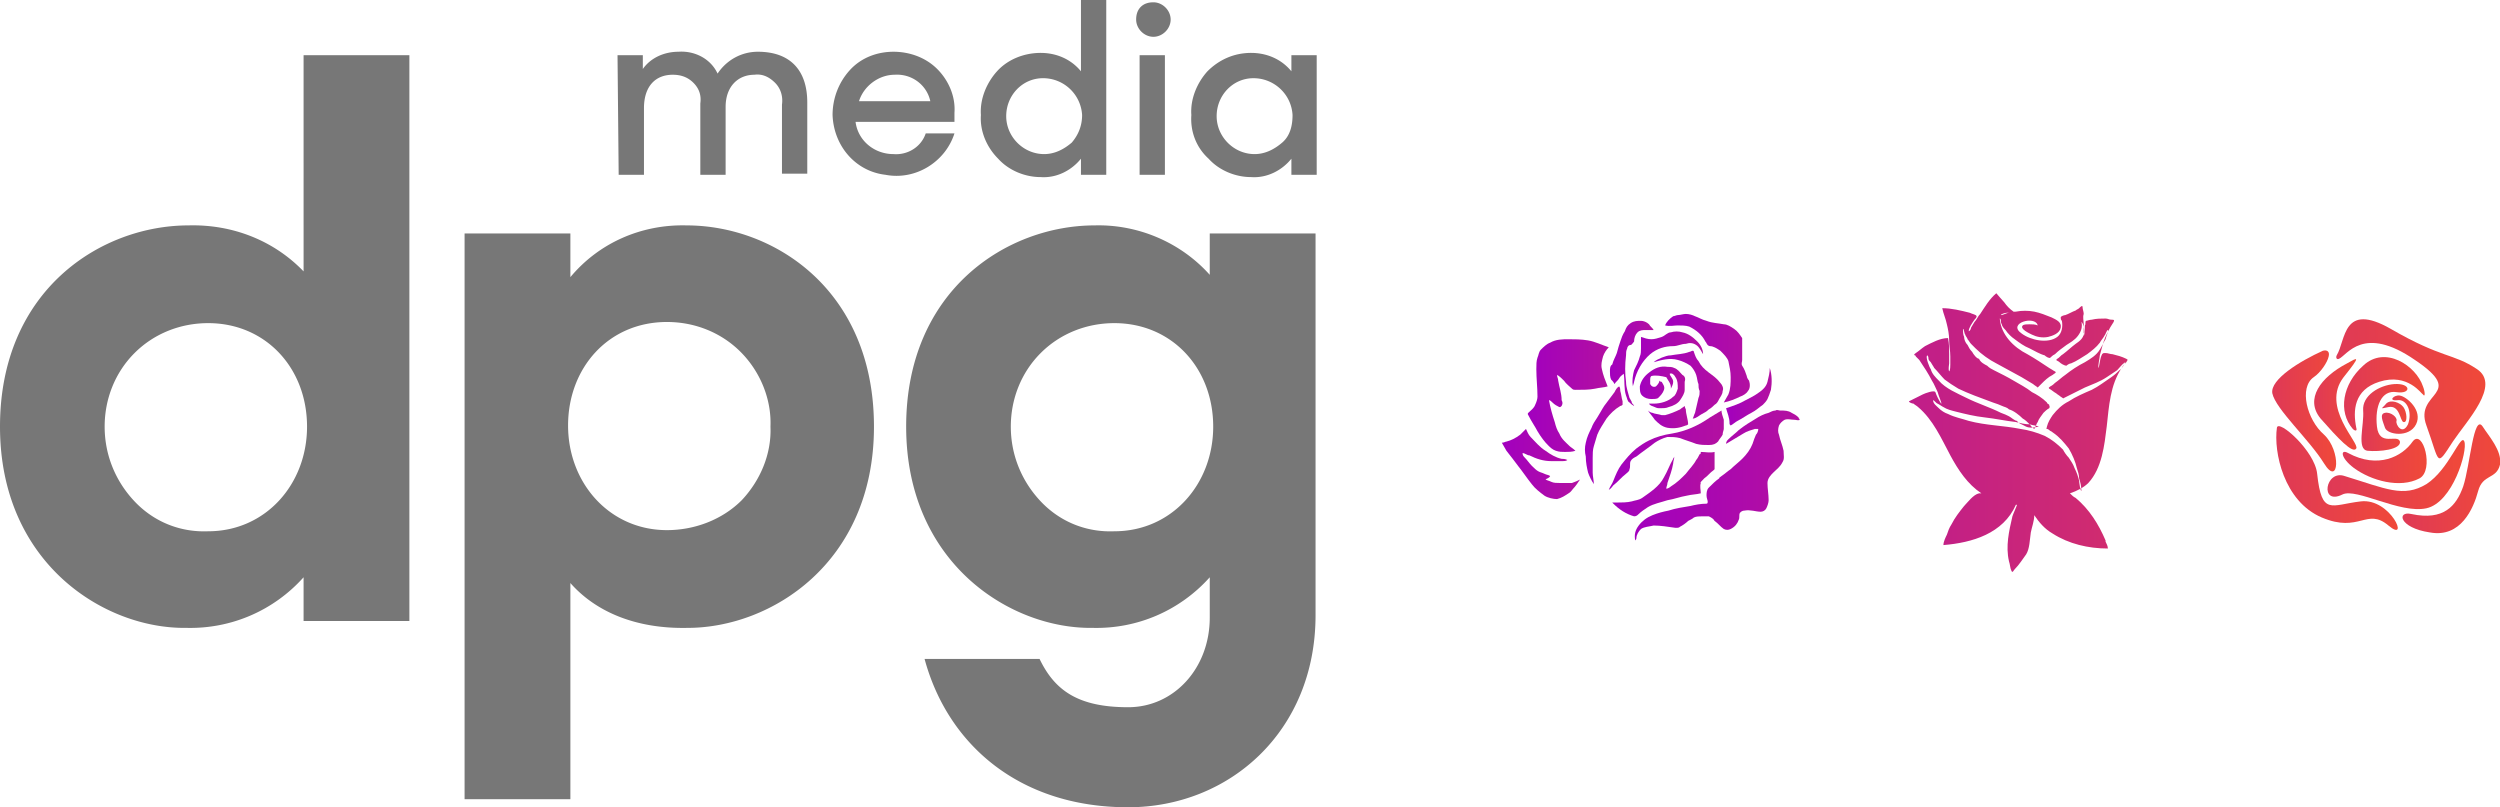 <svg xmlns="http://www.w3.org/2000/svg" viewBox="0 0 217.4 70.2">
  <path d="M0 37.1c0-11.9 8.8-17.5 16.4-17.5 3.8-.1 7.4 1.3 10 4V4.8h9.2V54h-9.2v-3.8c-2.6 2.9-6.3 4.5-10.2 4.4C9.1 54.7 0 49 0 37.1zm26.7 0c0-5.1-3.6-9-8.6-9-2.4 0-4.7.9-6.4 2.6-1.7 1.7-2.6 4-2.6 6.4 0 2.4.9 4.7 2.6 6.5s4 2.7 6.4 2.6c5 0 8.6-4.1 8.6-9.1zm22.9 13.6v18.8h-9.2V20.3h9.2v3.8c2.5-3 6.2-4.6 10.1-4.5 7.6 0 16.3 5.6 16.3 17.5s-9 17.5-16.2 17.5c-4.5.1-8-1.4-10.2-3.9zM67 37.1c.1-2.4-.9-4.8-2.6-6.5S60.4 28 58 28c-5.1 0-8.6 4-8.6 9s3.6 9.1 8.6 9.1c2.4 0 4.8-.9 6.5-2.6 1.6-1.7 2.6-4 2.5-6.4zm11.8 0c0-11.9 8.8-17.5 16.4-17.5 3.8-.1 7.5 1.5 10 4.3v-3.6h9.2v33.2c0 10.1-7.5 16.7-16.3 16.7-9.5 0-15.7-5.5-17.7-12.9h10c1.3 2.7 3.3 4.2 7.7 4.2 4 0 7.1-3.4 7.1-7.8v-3.5c-2.6 2.9-6.3 4.5-10.2 4.4-7.1.1-16.2-5.6-16.2-17.5zm26.7 0c0-5.1-3.6-9-8.6-9-2.4 0-4.7.9-6.4 2.6-1.7 1.7-2.6 4-2.6 6.4 0 2.4.9 4.7 2.6 6.5s4 2.7 6.4 2.6c5 0 8.6-4.1 8.6-9.1zM53.7 4.8h2.2V6c.7-1 1.9-1.5 3.1-1.5 1.4-.1 2.8.6 3.4 1.9.8-1.2 2.1-1.9 3.5-1.9 2.9 0 4.3 1.7 4.3 4.4v6.2H68v-6c.1-.7-.1-1.4-.6-1.9s-1.1-.8-1.8-.7c-1.4 0-2.5 1-2.5 2.8v5.9h-2.2V9c.1-.7-.1-1.3-.6-1.8s-1.1-.7-1.8-.7c-1.5 0-2.5 1-2.5 2.9v5.8h-2.2l-.1-10.4zM72.4 10c0-1.4.5-2.8 1.5-3.9s2.4-1.6 3.8-1.6 2.8.5 3.8 1.5 1.6 2.4 1.5 3.8v.8h-8.6c.2 1.6 1.6 2.8 3.3 2.8 1.2.1 2.4-.6 2.8-1.8H83c-.8 2.5-3.4 4.1-6 3.6-2.6-.3-4.5-2.5-4.6-5.2zm2.3-1.2h6.2c-.3-1.4-1.6-2.4-3.1-2.3-1.4 0-2.7 1-3.1 2.3zM85.3 10c-.1-1.4.5-2.8 1.4-3.8s2.3-1.6 3.8-1.6c1.3 0 2.6.5 3.5 1.6V0h2.2v15.2H94v-1.4c-.8 1-2.1 1.7-3.5 1.6-1.4 0-2.8-.6-3.7-1.6-1-1-1.6-2.4-1.5-3.8zm8.8 0a3.4 3.4 0 0 0-3.4-3.2c-1.8 0-3.2 1.5-3.2 3.3 0 1.8 1.5 3.3 3.3 3.3.9 0 1.7-.4 2.4-1 .6-.7.9-1.5.9-2.4zm6.2-9.8c.8 0 1.5.7 1.5 1.5s-.7 1.5-1.5 1.5-1.5-.7-1.5-1.5c0-.4.1-.8.4-1.1s.7-.4 1.1-.4zm-1.2 4.6h2.2v10.4h-2.2V4.8zm4.5 5.2c-.1-1.4.5-2.8 1.4-3.8 1-1 2.3-1.6 3.8-1.6 1.3 0 2.6.5 3.5 1.6V4.8h2.2v10.4h-2.2v-1.4c-.8 1-2.1 1.7-3.5 1.6-1.4 0-2.8-.6-3.7-1.6-1.1-1-1.6-2.4-1.5-3.8zm8.8 0c-.1-1.8-1.6-3.2-3.4-3.2s-3.2 1.5-3.2 3.3c0 1.8 1.5 3.3 3.3 3.3.9 0 1.7-.4 2.4-1s.9-1.5.9-2.4z" fill="#777"/>
  <linearGradient id="a" gradientUnits="userSpaceOnUse" x1="144.899" y1="31.201" x2="152.316" y2="31.201">
    <stop offset="0" stop-color="#a200be"/>
    <stop offset="1" stop-color="#b310a0"/>
  </linearGradient>
  <path d="M145.9 28.3c.3 0 .7 0 1 .1.6.3 1.1.7 1.4 1.3.1.1.1.2.2.3.1.1.2.1.2.1.3 0 .6.2.9.4.3.3.6.6.7.9.1.5.2.9.2 1.4 0 .5 0 1-.2 1.5-.1.2-.3.5-.4.7.5-.1 1-.3 1.4-.5.3-.1.6-.3.7-.5.2-.2.2-.6.1-.9-.1-.1-.2-.3-.2-.4-.1-.3-.2-.6-.4-.9-.1-.2 0-.3 0-.5v-1.9c-.2-.3-.4-.6-.7-.8-.3-.2-.6-.4-.9-.4-.5-.1-1-.1-1.5-.3-.4-.1-.7-.3-1-.4-.2-.1-.5-.2-.8-.2-.2 0-.5.1-.7.1-.1 0-.3.1-.4.1-.3.2-.6.5-.7.8.4.1.8 0 1.1 0z" fill="url(#a)"/>
  <linearGradient id="b" gradientUnits="userSpaceOnUse" x1="140.034" y1="31.631" x2="143.754" y2="31.631">
    <stop offset="0" stop-color="#a200be"/>
    <stop offset="1" stop-color="#b310a0"/>
  </linearGradient>
  <path d="M140 32.3c0 .2 0 .5.1.7.1.1.2.2.3.4.1-.2.3-.3.4-.5.1-.2.3-.3.4-.4.1.6 0 1.3.2 1.9.1.2.1.5.3.6.1.1.2.2.4.3 0-.1-.2-.2-.2-.3 0-.1-.1-.2-.2-.4-.1-.4-.3-.9-.3-1.4-.1-.7-.1-1.5 0-2.3 0-.2 0-.4.1-.6 0-.1.1-.3.3-.3.1 0 .2-.2.3-.3 0-.3.1-.6.3-.8.2-.2.5-.2.7-.2h.7c-.1-.2-.3-.3-.4-.5-.2-.2-.5-.3-.7-.3-.3 0-.6 0-.9.2-.3.2-.4.4-.5.7-.2.3-.3.6-.4.9-.1.3-.2.6-.3 1-.1.3-.3.6-.4 1-.2.1-.2.4-.2.6z" fill="url(#b)"/>
  <linearGradient id="c" gradientUnits="userSpaceOnUse" x1="141.955" y1="31.174" x2="148.121" y2="31.174">
    <stop offset="0" stop-color="#a200be"/>
    <stop offset="1" stop-color="#b310a0"/>
  </linearGradient>
  <path d="M143.6 29.5c-.3 0-.6-.1-.9-.2v1c0 .2 0 .5-.1.7-.1.4-.3.8-.5 1.2-.1.4-.2.9-.1 1.4 0-.1.1-.3.1-.4.2-.9.7-1.8 1.4-2.4.6-.5 1.3-.7 2-.7.4 0 .7-.2 1.1-.2.3-.1.6-.1.9.1.3.2.4.5.6.8 0-.4-.2-.8-.5-1.1-.4-.4-.8-.7-1.3-.8-.3-.1-.7-.1-1 0-.3 0-.5.3-.8.4-.3.1-.6.2-.9.2z" fill="url(#c)"/>
  <linearGradient id="d" gradientUnits="userSpaceOnUse" x1="132.968" y1="34.492" x2="140.057" y2="34.492">
    <stop offset="0" stop-color="#a200be"/>
    <stop offset="1" stop-color="#b310a0"/>
  </linearGradient>
  <path d="M133.7 37.5c.3.5.6.9.9 1.2.2.2.4.4.7.5.3.1.5.1.8.1.3 0 .6 0 .9-.1-.2-.2-.4-.3-.5-.4-.3-.3-.7-.6-.9-1.1-.2-.3-.3-.6-.4-1-.2-.6-.4-1.3-.5-1.9.1 0 .2.1.3.2.2.2.4.3.6.4.1 0 .1 0 .2-.1.1-.2.1-.3 0-.5 0-.6-.2-1.1-.3-1.7 0-.2-.1-.3-.1-.5.2.1.4.3.6.5.2.3.5.5.7.7.1.1.2.1.3.1.6 0 1.2 0 1.7-.1.4-.1.8-.1 1.1-.2-.2-.5-.4-1-.5-1.5-.1-.4 0-.7.1-1.1.1-.3.3-.6.5-.8-.6-.2-1.2-.5-1.8-.6-.6-.1-1.2-.1-1.7-.1s-1.1 0-1.6.3c-.3.1-.6.4-.8.6-.2.2-.2.5-.3.7-.1.3-.1.6-.1 1 0 .8.1 1.6.1 2.4 0 .2-.1.5-.2.7-.1.3-.4.5-.6.7-.1.1 0 .2 0 .2.3.6.6 1 .8 1.4z" fill="url(#d)"/>
  <linearGradient id="e" gradientUnits="userSpaceOnUse" x1="143.824" y1="33.513" x2="149.89" y2="33.513">
    <stop offset="0" stop-color="#a200be"/>
    <stop offset="1" stop-color="#b310a0"/>
  </linearGradient>
  <path d="M149.6 33.3c-.3-.4-.6-.6-1-.9-.4-.3-.7-.6-.9-1-.2-.2-.3-.5-.4-.8 0 0 0-.1-.1-.1s-.2.1-.3.1c-.5.2-1.1.2-1.6.3-.3 0-.5.1-.8.2-.2.1-.5.2-.7.4.7-.2 1.4-.4 2.1-.2.4.1.8.3 1.1.5.2.2.4.5.5.8.1.3.1.6.2.8 0 .2 0 .4.1.6 0 .2 0 .4-.1.6-.1.4-.2.9-.3 1.3-.1.2-.1.3-.2.5.3 0 .6-.3.8-.4.2-.1.4-.2.6-.4.2-.1.4-.3.5-.4.2-.1.3-.3.4-.5.1-.2.3-.4.3-.7.1-.2 0-.5-.2-.7z" fill="url(#e)"/>
  <linearGradient id="f" gradientUnits="userSpaceOnUse" x1="142.581" y1="33.614" x2="146.656" y2="33.614">
    <stop offset="0" stop-color="#a200be"/>
    <stop offset="1" stop-color="#b310a0"/>
  </linearGradient>
  <path d="M146.3 32.6c-.2-.2-.4-.5-.7-.6-.2-.1-.4-.1-.6-.1-.6-.1-1.1.1-1.6.5-.4.3-.7.7-.8 1.2 0 .3 0 .6.2.8.2.2.5.3.8.3.2 0 .5 0 .6-.1.2-.2.4-.4.5-.7.1-.3-.1-.5-.2-.7-.1 0-.1 0-.2-.1 0 .2-.2.4-.3.5-.2.1-.4 0-.5-.2V33c0-.1 0-.2.1-.3.4-.1.9 0 1.3.1.1.2.2.3.3.5.1.2.1.3.1.5.1-.2.2-.4.2-.6 0-.3-.3-.5-.3-.7.2-.1.4.1.5.3.2.3.2.6.2 1-.1.3-.2.6-.4.7-.4.4-1.1.6-1.7.6h-.4c.1.2.3.2.5.3.2.1.3.1.5.1s.5 0 .7-.1c.4-.1.8-.3 1-.6.2-.3.4-.6.4-.9v-.7c.1-.3 0-.5-.2-.6z" fill="url(#f)"/>
  <linearGradient id="g" gradientUnits="userSpaceOnUse" x1="150.083" y1="34.502" x2="154.097" y2="34.502">
    <stop offset="0" stop-color="#a200be"/>
    <stop offset="1" stop-color="#b310a0"/>
  </linearGradient>
  <path d="M150.1 35.5c.1.4.3.8.3 1.3 0 .1 0 .1.1.2.2-.1.4-.3.6-.4.4-.2.8-.5 1.2-.7.4-.2.7-.5 1-.7.1-.1.3-.3.4-.5.1-.2.2-.5.3-.8.1-.6.1-1.3-.1-1.9 0 .4-.1.8-.2 1.2-.1.4-.4.7-.7.9-.4.3-.8.5-1.2.7-.5.3-1.1.5-1.7.7z" fill="url(#g)"/>
  <linearGradient id="h" gradientUnits="userSpaceOnUse" x1="137.901" y1="37.899" x2="141.111" y2="37.899">
    <stop offset="0" stop-color="#a200be"/>
    <stop offset="1" stop-color="#b310a0"/>
  </linearGradient>
  <path d="M138.6 38.8c.1-.3.2-.7.3-1 .2-.5.5-.9.8-1.4.3-.4.7-.8 1.2-1.1.1 0 .2-.1.2-.1v-.3c-.1-.3-.1-.6-.2-.9 0-.1 0-.3-.1-.4-.2.1-.3.3-.4.5l-.9 1.2c-.2.3-.4.7-.6 1-.2.3-.4.6-.5.9-.2.4-.4.8-.5 1.3-.1.4-.1.8 0 1.2 0 .5.1 1 .2 1.4.1.3.3.7.5 1 0-.3-.1-.7-.1-1v-1.3c0-.3 0-.7.1-1z" fill="url(#h)"/>
  <linearGradient id="i" gradientUnits="userSpaceOnUse" x1="143.184" y1="36.188" x2="146.716" y2="36.188">
    <stop offset="0" stop-color="#a200be"/>
    <stop offset="1" stop-color="#b310a0"/>
  </linearGradient>
  <path d="M146.5 35.3c-.1.1-.3.2-.4.3-.4.2-.9.4-1.3.5h-.3c-.3-.1-.6-.1-.8-.2-.1 0-.3-.1-.4-.2.2.3.4.5.6.8.3.3.6.6 1.1.7.6.1 1.1 0 1.6-.2.1 0 .2-.1.2-.1 0-.4-.2-.9-.2-1.3-.1-.2-.1-.3-.1-.3z" fill="url(#i)"/>
  <linearGradient id="j" gradientUnits="userSpaceOnUse" x1="139.908" y1="39.069" x2="149.885" y2="39.069">
    <stop offset="0" stop-color="#a200be"/>
    <stop offset="1" stop-color="#b310a0"/>
  </linearGradient>
  <path d="M149.4 38.4c.1-.2.3-.4.4-.6 0-.2.1-.4.1-.5v-.8c-.1-.3-.2-.6-.2-.8-.3.2-.7.4-1 .6-1 .7-2.1 1.2-3.3 1.4-.7.1-1.4.3-2 .6-.4.2-.7.4-1.1.7-.5.4-.9.9-1.3 1.4-.3.4-.5.9-.7 1.4-.1.3-.3.5-.4.8.2-.1.3-.3.4-.4.4-.3.7-.7 1.1-1 .1-.1.3-.2.3-.4.1-.2 0-.5.1-.7.1-.2.3-.3.5-.4.5-.4 1.1-.8 1.6-1.2.3-.2.7-.4 1.1-.5.4 0 .7 0 1.1.1.5.2.9.3 1.4.5.4.1.7.1 1.1.1.4 0 .6-.1.8-.3z" fill="url(#j)"/>
  <linearGradient id="k" gradientUnits="userSpaceOnUse" x1="142.017" y1="41.253" x2="156.522" y2="41.253">
    <stop offset="0" stop-color="#a200be"/>
    <stop offset="1" stop-color="#b310a0"/>
  </linearGradient>
  <path d="M156.4 36.3c-.2-.2-.4-.3-.6-.4-.3-.2-.6-.2-1-.2-.1 0-.3-.1-.4 0-.2 0-.4.1-.6.2-.4.1-.8.3-1.1.5-.5.3-1 .6-1.5 1-.3.3-.6.5-.9.8-.1.1-.2.2-.2.4l1.5-.9c.3-.2.7-.3 1-.4h.3c0 .2-.1.4-.2.5-.1.2-.2.5-.3.8-.2.5-.5.9-.9 1.3-.3.3-.7.6-1 .9-.3.2-.5.4-.8.6-.1.1-.2.1-.2.2-.3.2-.6.5-.9.8-.2.2-.2.5-.2.7 0 .2.1.4.1.5 0 .1 0 .2-.1.2-.5 0-1 .1-1.4.2-.6.1-1.3.2-1.9.4-.5.1-.9.2-1.4.4-.5.2-.9.5-1.2.9-.3.4-.4.8-.3 1.3.1-.1.1-.2.1-.2 0-.3.2-.6.4-.8.3-.2.7-.2 1.1-.3.6 0 1.2.1 1.9.2.2 0 .3 0 .4-.1.2-.1.5-.3.7-.5.2-.1.4-.2.5-.3.2-.1.5-.1.7-.1h.6c.2.1.4.2.5.4.3.2.5.5.8.7.2.1.4.1.6 0 .4-.2.6-.5.7-.8.1-.2 0-.4.1-.6.1-.1.2-.2.4-.2.5-.1 1 .1 1.4.1.2 0 .4-.1.5-.3.1-.2.2-.5.2-.7 0-.5-.1-1-.1-1.5 0-.4.3-.7.5-.9.3-.3.6-.5.8-.9.2-.3.1-.6.1-1-.1-.5-.3-.9-.4-1.4-.1-.2-.1-.5 0-.8.1-.2.3-.4.5-.5.3-.1.5 0 .8 0 .2 0 .4.1.5 0 0-.1-.1-.1-.1-.2z" fill="url(#k)"/>
  <linearGradient id="l" gradientUnits="userSpaceOnUse" x1="130.716" y1="40.365" x2="137.498" y2="40.365">
    <stop offset="0" stop-color="#a200be"/>
    <stop offset="1" stop-color="#b310a0"/>
  </linearGradient>
  <path d="M132 40.5c.4.5.8 1.1 1.2 1.6.3.4.7.7 1.1 1 .3.2.8.3 1.1.3.4-.1.7-.3 1-.5.2-.1.3-.3.4-.4.2-.2.4-.5.6-.8-.2.1-.4.2-.7.3h-1.1c-.2 0-.5 0-.7-.1-.2-.1-.3-.1-.5-.2.1-.1.3-.1.4-.3-.1-.1-.3-.1-.5-.2s-.3-.1-.5-.2-.4-.3-.6-.5c-.2-.2-.4-.5-.6-.7-.1-.1-.2-.2-.2-.4.2 0 .4.2.6.2.6.3 1.2.5 1.9.5h1c.1 0 .3 0 .4-.1-.2-.1-.4-.1-.5-.1-.5-.1-1-.4-1.4-.7-.5-.3-.9-.8-1.3-1.2-.2-.2-.3-.5-.4-.7l-.5.5c-.4.3-.8.5-1.2.6-.1 0-.2.1-.4.1.1.2.3.5.4.7.4.5.7.9 1 1.3z" fill="url(#l)"/>
  <linearGradient id="m" gradientUnits="userSpaceOnUse" x1="140.039" y1="42.198" x2="149.05" y2="42.198">
    <stop offset="0" stop-color="#a200be"/>
    <stop offset="1" stop-color="#b310a0"/>
  </linearGradient>
  <path d="M148.2 41.6c.3-.2.5-.5.8-.7l.1-.1v-1.5c-.4.1-.8 0-1.2 0 0 .1 0 .2-.1.2-.1.2-.2.4-.3.5-.2.4-.6.8-.9 1.2-.4.4-.8.8-1.3 1.1-.1.1-.3.2-.4.2 0-.2.1-.3.1-.5.2-.6.4-1.1.5-1.7 0-.2.1-.4.1-.6 0 .1-.1.1-.1.2-.3.5-.5 1.1-.8 1.6-.4.8-1.2 1.3-1.9 1.8-.3.2-.6.2-.9.3-.4.1-.9.1-1.3.1h-.4l.1.1c.5.5 1.1.9 1.8 1.1.2 0 .3-.1.4-.2.2-.2.5-.4.8-.6.5-.3 1.1-.4 1.7-.6.6-.1 1.1-.3 1.7-.4.4-.1.8-.1 1.2-.2 0-.3-.1-.6 0-.9-.1 0 .1-.2.3-.4z" fill="url(#m)"/>
  <linearGradient id="n" gradientUnits="userSpaceOnUse" x1="166.012" y1="37.862" x2="185.12" y2="37.862">
    <stop offset="0" stop-color="#c01d8a"/>
    <stop offset="1" stop-color="#d22d6c"/>
  </linearGradient>
  <path d="M168.8 35.1c-.2-.3-.4-.7-.5-1-.1-.2-.9.1-1.1.2l-1.2.6c0 .1.3.2.4.2.1.1.3.2.4.3 1.3 1.1 2 2.7 2.8 4.2.7 1.3 1.5 2.5 2.7 3.3h-.2c-.5.1-1 .8-1.3 1.1-.4.5-.8 1-1.1 1.6-.2.3-.3.6-.4.9-.1.2-.3.6-.3.9 2.5-.2 5.2-1 6.3-3.5h.1c-.1.3-.3.7-.4 1-.3 1.3-.6 2.6-.3 3.9.1.3.1.6.2.8.1.3.2 0 .3-.1.4-.4.7-.9 1-1.3.3-.5.3-1.2.4-1.9.1-.5.3-1 .3-1.5.4.6.9 1.2 1.6 1.6 1.4.9 3.1 1.3 4.8 1.3 0-.2-.1-.4-.2-.6V47c-.6-1.4-1.4-2.7-2.6-3.7-.2-.1-.3-.2-.5-.4.6-.2 1.2-.5 1.6-.9 1.2-1.3 1.4-3.3 1.6-4.9.2-1.8.3-3.6 1.3-5.1.1-.2.3-.4.4-.5.1-.2.2-.2 0-.3-.4-.2-.8-.3-1.2-.4-.2 0-.4-.1-.6-.1-.2 0-.2 0-.3.1-.2.4-.2.8-.3 1.2-.1-.1.1-.9.1-1.1.1-.4.2-.7.3-1.1.2-.6.5-1.2.9-1.8.1-.2 0-.2-.2-.2s-.3-.1-.5-.1c-.4 0-.8 0-1.2.1-.2 0-.4.1-.5.1-.1.1 0 .3-.1.4 0 .1 0 .8-.1.9v-1c0-.3-.1-.6 0-.9 0-.2-.1-.4-.1-.6 0-.2-.2 0-.3.1-.1.1-.2.1-.3.2-.3.1-.6.3-.9.4-.1 0-.4.1-.4.2s0 .2.1.3c.1.5 0 1.1-.4 1.4-.8.6-2.3.3-3.1-.3-1.3-.9 1.2-1.6 1.4-.7-.2-.1-.5-.1-.7-.1-.2 0-.5 0-.6.1-.3.3.6.7.8.8.4.2.9.3 1.4.2.4-.1 1-.3 1.1-.8.1-.5-.4-.7-.8-.9-.5-.2-1-.4-1.5-.5-.5-.1-1.1-.1-1.6 0-.2 0-.4 0-.6.1-.2 0-.5.2-.7.2 0-.1.4-.2.5-.2.2 0 .5 0 .6-.1-.3-.2-.6-.5-.8-.8-.1-.1-.7-.8-.7-.8-.6.5-1 1.2-1.4 1.8-.2.2-.3.5-.5.7-.1.2-.2.3-.3.5 0 .1-.1.3-.2.3 0-.3.3-.7.5-1 .1-.1.3-.3.1-.4-.2-.1-.3-.1-.5-.2-.8-.2-1.6-.4-2.4-.4.1.5.3.9.4 1.4.1.4.2.9.2 1.4 0 .5.1.9.1 1.4v.7c0 .1 0 .5-.1.6-.1-.2 0-.6 0-.7v-.8c0-.5 0-.9-.1-1.4-.7 0-1.4.4-2 .7-.3.2-.5.4-.8.6-.1.1-.2.1-.1.2.1 0 .1.1.1.1l.3.3c.4.6.8 1.2 1.1 1.8.2.3.3.6.5 1 .1.4.4 1 .3 1 0 .1 0 0 0 0zm6.8 2.7c0 .1 0 .1 0 0zm.4-.8c-.2-.1-.5-.2-.6-.4-.2 0-.5-.3-.7-.4-.2-.1-.4-.2-.7-.3-1-.5-2-.8-3-1.3-.8-.4-1.8-.8-2.4-1.5-.3-.3-.6-.6-.7-1-.1-.1-.5-1.1-.3-1.2.1.1.1.2.1.3 0 .1.1.2.2.3.1.2.2.3.3.5.3.3.6.7.9 1 .4.3.7.5 1.2.8.4.2.9.4 1.4.6.5.2 1.1.4 1.6.6.3.1.6.2.8.3.2.1.4.1.6.3.4.1.9.5 1.2.8.2.1.4.3.6.5.1.1.2.3.4.4.1-.1.2-.5.3-.6.1-.3.3-.5.5-.8.1-.1.3-.3.5-.4.1-.2 0-.1 0-.3-.1-.1-.2-.1-.2-.2-.4-.4-.9-.7-1.3-.9-.5-.4-1.1-.7-1.6-1-.5-.3-1.1-.6-1.7-.9-.2-.1-.4-.2-.6-.4-.2-.1-.6-.3-.7-.6-.2 0-.5-.4-.6-.6-.2-.2-.3-.4-.4-.6-.2-.2-.3-.5-.3-.7-.1-.2-.1-.5-.1-.7.1 0 .1.4.2.5 0 .1.2.3.2.4.1.1.2.3.3.4l.4.4c.5.5 1.2 1 1.8 1.3.7.4 1.5.8 2.2 1.2.3.2.7.4 1 .6.1.1.3.2.4.3l.3-.3c.3-.3.6-.6 1-.8.1-.1.4-.2.2-.3-.2-.1-.3-.2-.5-.3-.6-.4-1.2-.8-1.9-1.2-1.2-.6-2.3-1.7-2.4-3.1.1 0 .1.2.1.3 0 .1.1.2.1.3.1.2.2.3.3.4.2.3.5.6.8.8.4.3.8.6 1.3.8.4.2.9.5 1.3.6.1.1.4.3.5.2.1-.1.2-.2.4-.3.3-.3.6-.5 1-.8.3-.2.7-.4 1-.8.3-.4.4-.8.3-1.2.2.1.3.9.2 1 0 .4-.4.7-.7.9-.4.3-.7.6-1.1.9-.2.1-.3.3-.5.4l-.1.1c.1.1.2.1.3.2.1.1.4.3.6.3.1-.1.3-.2.4-.2.5-.2.9-.5 1.4-.8.4-.3.8-.6 1.1-1 .1-.2.3-.4.4-.6.1-.1.2-.5.3-.5.1 0-.2.7-.2.8-.2.3-.3.6-.5.9-.3.5-.8.8-1.3 1.1-.6.3-1.2.7-1.7 1.1-.3.2-.6.5-.9.7-.1.1-.2.2-.4.3-.1.1-.2.1-.1.2.2.1.4.3.6.4.1.1.3.2.4.3.2.1.2.2.3.1l1.8-.9c.7-.3 1.3-.5 1.9-.9l.9-.6c.2-.2.4-.5.7-.7.1 0-.4.7-.5.7-.2.2-.4.4-.7.6-.6.4-1.1.8-1.7 1.1-.7.3-1.4.6-2 1-.6.3-1 .7-1.4 1.2-.2.3-.4.6-.5 1 0 .1-.1.2 0 .2s.2.1.2.1c.1.1.2.1.3.2.6.4 1 .9 1.4 1.4.3.5.6 1.2.7 1.7.1.3.2.6.2.9.1.3.2.7.2 1.1-.1 0-.2-.8-.2-.9-.1-.4-.2-.7-.4-1.1-.1-.3-.3-.6-.5-.9-.2-.2-.4-.5-.5-.7-.5-.5-1-.9-1.6-1.2-.7-.3-1.4-.5-2.1-.6-1.5-.3-3-.3-4.5-.7-.6-.2-1.2-.3-1.8-.6-.3-.1-.6-.3-.8-.5-.2-.2-.5-.4-.5-.7.1 0 .3.3.4.3.2.1.3.2.5.3.3.2.7.3 1.1.4.8.2 1.6.4 2.5.5.9.1 1.8.3 2.7.4.4.1.8.2 1.2.2.3.1.6.1.8.2-.9.2-1.1 0-1.3-.1z" fill="url(#n)"/>
  <linearGradient id="o" gradientUnits="userSpaceOnUse" x1="175.558" y1="37.862" x2="175.574" y2="37.862">
    <stop offset="0" stop-color="#c01d8a"/>
    <stop offset="1" stop-color="#d22d6c"/>
  </linearGradient>
  <path d="M175.6 37.8c0 .1 0 .1 0 0z" fill="url(#o)"/>
  <linearGradient id="p" gradientUnits="userSpaceOnUse" x1="208.874" y1="41.618" x2="217.377" y2="41.618">
    <stop offset="0" stop-color="#df3956"/>
    <stop offset="1" stop-color="#f04939"/>
  </linearGradient>
  <path d="M215.9 37.1c-.8-1.2-1.1 3.4-1.7 5.2-.6 1.7-1.7 3-4.5 2.4-1.3-.3-1.1 1.2 1.6 1.6 2.7.5 3.8-2.1 4.2-3.6.4-1.5 1.6-1 1.9-2.3.2-1.2-1-2.5-1.5-3.3z" fill="url(#p)"/>
  <linearGradient id="q" gradientUnits="userSpaceOnUse" x1="202.423" y1="41.247" x2="214.414" y2="41.247">
    <stop offset="0" stop-color="#df3956"/>
    <stop offset="1" stop-color="#f04939"/>
  </linearGradient>
  <path d="M203.7 43c1.2-.6 5 1.7 7.3 1.2s3.6-5 3.3-5.8c-.3-.8-1.3 2.4-3.3 3.7-2 1.2-3.5.4-7.1-.7-1.7-.6-2.2 2.6-.2 1.6z" fill="url(#q)"/>
  <linearGradient id="r" gradientUnits="userSpaceOnUse" x1="197.965" y1="41.602" x2="208.542" y2="41.602">
    <stop offset="0" stop-color="#df3956"/>
    <stop offset="1" stop-color="#f04939"/>
  </linearGradient>
  <path d="M201.5 41.2c-.2-2-3.4-4.8-3.5-4-.3 2.1.6 6.4 3.9 7.8 3.3 1.4 3.9-.9 5.8.7s.2-2.4-2.4-2.1c-2.6.3-3.4 1.3-3.8-2.4z" fill="url(#r)"/>
  <linearGradient id="s" gradientUnits="userSpaceOnUse" x1="203.753" y1="40.067" x2="211.074" y2="40.067">
    <stop offset="0" stop-color="#df3956"/>
    <stop offset="1" stop-color="#f04939"/>
  </linearGradient>
  <path d="M204.7 40.7c1.5 1.1 4 1.8 5.7.9 1.3-.7.3-4.4-.6-3.2-.9 1.3-3 2.4-5.6 1-.7-.4-.7.4.5 1.3z" fill="url(#s)"/>
  <linearGradient id="t" gradientUnits="userSpaceOnUse" x1="207.128" y1="35.832" x2="209.311" y2="35.832">
    <stop offset="0" stop-color="#df3956"/>
    <stop offset="1" stop-color="#f04939"/>
  </linearGradient>
  <path d="M207.7 35.4c1-.2 1 1.2 1.3 1.3.4.1.3-.9 0-1.3s-1.1-.7-1.5-.3c-.3.4-.7.5.2.3z" fill="url(#t)"/>
  <linearGradient id="u" gradientUnits="userSpaceOnUse" x1="207.106" y1="36.065" x2="210.266" y2="36.065">
    <stop offset="0" stop-color="#df3956"/>
    <stop offset="1" stop-color="#f04939"/>
  </linearGradient>
  <path d="M207.4 37.2c.2.6 2.1.9 2.7-.3.6-1.2-.8-2.4-1.4-2.5-.5-.1-1.1.5-.2.4.8-.1 1.3 1 .9 2.1-.5 1-1.1 0-1-.3.1-.3-.5-.8-1-.7-.5.1-.2.7 0 1.3z" fill="url(#u)"/>
  <linearGradient id="v" gradientUnits="userSpaceOnUse" x1="205.38" y1="36.318" x2="209.308" y2="36.318">
    <stop offset="0" stop-color="#df3956"/>
    <stop offset="1" stop-color="#f04939"/>
  </linearGradient>
  <path d="M205.9 39.2c1 .1 2.9-.1 2.8-.8-.2-.7-1.8.5-2-1.3-.2-1.8.4-3.2 1.7-3 1.3.2 1.3-.8-.2-.7-1.3.1-2.8 1-2.7 2.3.1 1.3-.6 3.4.4 3.5z" fill="url(#v)"/>
  <linearGradient id="w" gradientUnits="userSpaceOnUse" x1="197.647" y1="35.742" x2="203.18" y2="35.742">
    <stop offset="0" stop-color="#df3956"/>
    <stop offset="1" stop-color="#f04939"/>
  </linearGradient>
  <path d="M202.1 40.3c1.3 2.1 1.5-1.1 0-2.5-1.5-1.3-2.2-4.1-.9-5 .6-.4 1.2-1.3 1.3-1.8.1-.4-.1-.6-.5-.5-2 .9-4.6 2.5-4.4 3.7.3 1.4 3.2 4 4.5 6.1z" fill="url(#w)"/>
  <linearGradient id="x" gradientUnits="userSpaceOnUse" x1="201.226" y1="35.21" x2="204.949" y2="35.21">
    <stop offset="0" stop-color="#df3956"/>
    <stop offset="1" stop-color="#f04939"/>
  </linearGradient>
  <path d="M204.1 31.6c-2.3 1.2-3.7 3.1-2.3 4.8 1.5 1.7 2.8 3.1 3.1 2.6.3-.5-3.1-3.6-1.1-6.2 1.6-2 1.2-1.7.3-1.2z" fill="url(#x)"/>
  <linearGradient id="y" gradientUnits="userSpaceOnUse" x1="203.879" y1="34.233" x2="210.861" y2="34.233">
    <stop offset="0" stop-color="#df3956"/>
    <stop offset="1" stop-color="#f04939"/>
  </linearGradient>
  <path d="M205.5 31.8c-1.8 1.6-2.2 4-.9 5.5.2.2.4.2.3-.1-.3-1.5-.2-3.3 2-4 2.5-.8 3.7 1.1 3.8 1.1.2.3.2-.2 0-.7-.6-1.8-3.3-3.6-5.2-1.8z" fill="url(#y)"/>
  <linearGradient id="z" gradientUnits="userSpaceOnUse" x1="203.163" y1="33.803" x2="216.162" y2="33.803">
    <stop offset="0" stop-color="#df3956"/>
    <stop offset="1" stop-color="#f04939"/>
  </linearGradient>
  <path d="M203.4 31.2c.7-.3 2.1-3 6.6.1 4.6 3.1-.1 2.7 1 5.7 1.2 3.3.8 3.7 2.3 1.4 1.2-1.8 4.2-4.9 2.1-6.3-2.1-1.4-3-.9-7.5-3.5-4.2-2.4-3.9 1-4.7 2.3-.1.2 0 .4.2.3z" fill="url(#z)"/>
</svg>
